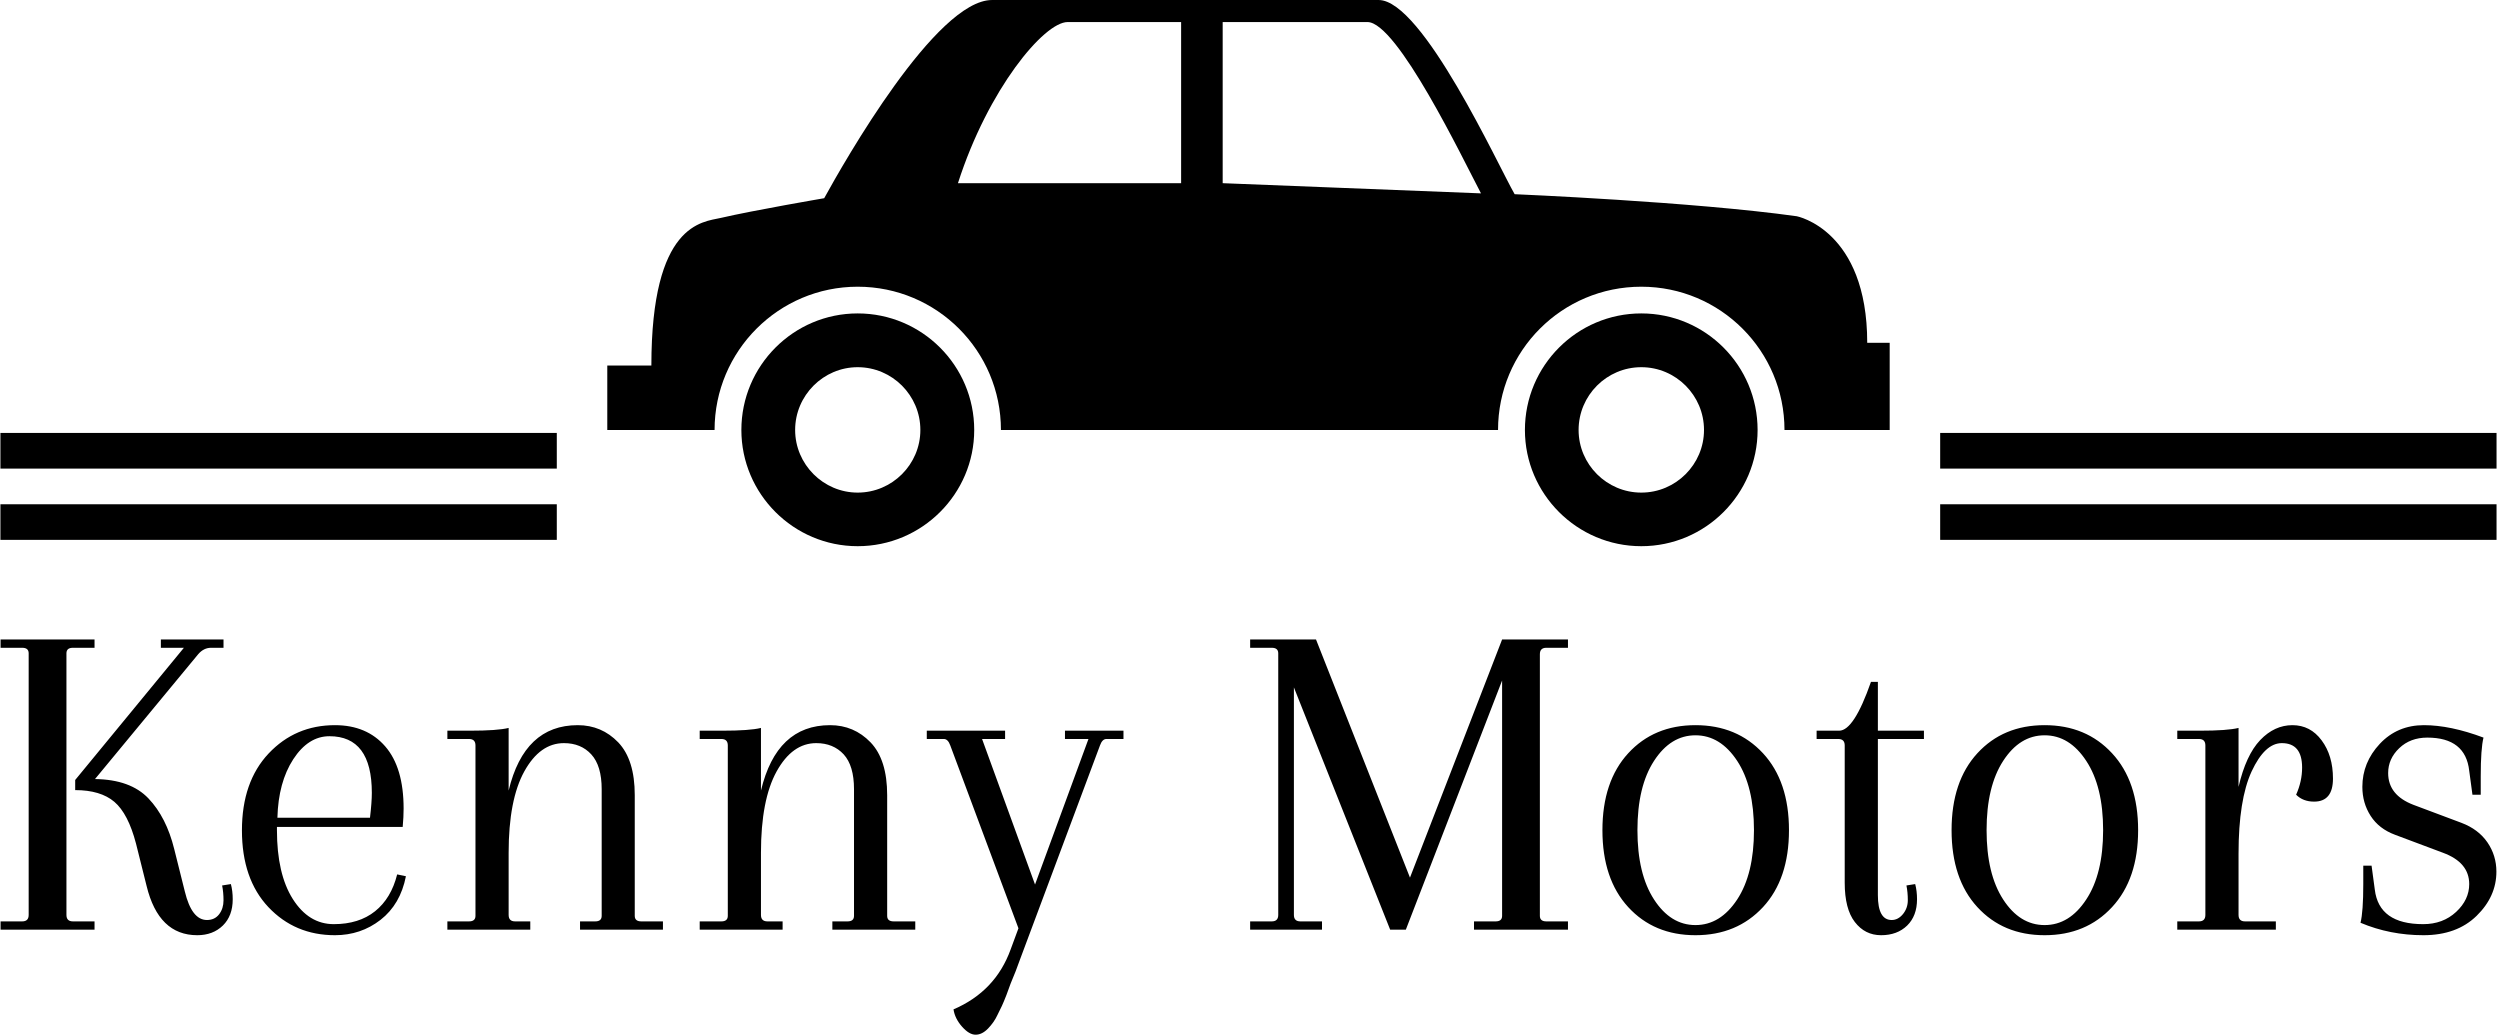 <svg xmlns="http://www.w3.org/2000/svg" version="1.1" xmlns:xlink="http://www.w3.org/1999/xlink" xmlns:svgjs="http://svgjs.dev/svgjs" width="1500" height="621" viewBox="0 0 1500 621"><g transform="matrix(1,0,0,1,-0.909,-0.089)"><svg viewBox="0 0 396 164" data-background-color="#5a9fd9" preserveAspectRatio="xMidYMid meet" height="621" width="1500" xmlns="http://www.w3.org/2000/svg" xmlns:xlink="http://www.w3.org/1999/xlink"><g id="tight-bounds" transform="matrix(1,0,0,1,0.24,0.024)"><svg viewBox="0 0 395.52 163.953" height="163.953" width="395.52"><g><svg viewBox="0 0 395.52 163.953" height="163.953" width="395.52"><g transform="matrix(1,0,0,1,0,101.329)"><svg viewBox="0 0 395.52 62.623" height="62.623" width="395.52"><g id="textblocktransform"><svg viewBox="0 0 395.52 62.623" height="62.623" width="395.52" id="textblock"><g><svg viewBox="0 0 395.52 62.623" height="62.623" width="395.52"><g transform="matrix(1,0,0,1,0,0)"><svg width="395.52" viewBox="1.75 -31.5 270.92 42.9" height="62.623" data-palette-color="#000000"><path d="M4.8-1.6L4.8-1.6 4.8-30Q4.8-30.6 4.1-30.6L4.1-30.6 1.75-30.6 1.75-31.5 11.95-31.5 11.95-30.6 9.6-30.6Q8.9-30.6 8.9-30L8.9-30 8.9-1.6Q8.9-0.9 9.6-0.9L9.6-0.9 11.95-0.9 11.95 0 1.75 0 1.75-0.9 4.1-0.9Q4.8-0.9 4.8-1.6ZM20.6-8.75L20.6-8.75 21.75-4.15Q22.5-1.05 24.15-1.05L24.15-1.05Q25-1.05 25.48-1.68 25.95-2.3 25.95-3.18 25.95-4.05 25.8-4.8L25.8-4.8 26.75-4.95Q26.95-4.2 26.95-3.3L26.95-3.3Q26.95-1.5 25.88-0.45 24.8 0.6 23.1 0.6L23.1 0.6Q18.9 0.6 17.6-4.75L17.6-4.75 16.45-9.35Q15.6-12.6 14.1-13.88 12.6-15.15 9.85-15.15L9.85-15.15 9.85-16.25 21.65-30.6 19.15-30.6 19.15-31.5 25.95-31.5 25.95-30.6 24.6-30.6Q23.8-30.6 23.2-29.9L23.2-29.9 12-16.35Q15.85-16.3 17.8-14.25 19.75-12.2 20.6-8.75ZM38.05-22.2L38.05-22.2Q41.5-22.2 43.5-19.9 45.5-17.6 45.5-13.15L45.5-13.15Q45.5-12.25 45.4-11.15L45.4-11.15 31.75-11.15 31.75-10.8Q31.75-6.05 33.47-3.33 35.2-0.6 37.92-0.6 40.65-0.6 42.4-2 44.15-3.4 44.8-6L44.8-6 45.75-5.8Q45.15-2.75 43-1.07 40.85 0.6 38.05 0.6L38.05 0.6Q33.7 0.6 30.82-2.45 27.95-5.5 27.95-10.78 27.95-16.05 30.85-19.13 33.75-22.2 38.05-22.2ZM42.05-14.85L42.05-14.85Q42.05-21 37.45-21L37.45-21Q35.15-21 33.52-18.5 31.9-16 31.8-12.15L31.8-12.15 41.85-12.15Q42.05-13.85 42.05-14.85ZM70.59-14.6L70.59-14.6 70.59-1.5Q70.59-0.9 71.3-0.9L71.3-0.9 73.65-0.9 73.65 0 64.65 0 64.65-0.9 66.3-0.9Q67-0.9 67-1.5L67-1.5 67-15.25Q67-17.8 65.87-19.03 64.75-20.25 62.9-20.25L62.9-20.25Q60.3-20.25 58.6-17.18 56.9-14.1 56.9-8.35L56.9-8.35 56.9-1.6Q56.9-0.9 57.6-0.9L57.6-0.9 59.25-0.9 59.25 0 50.25 0 50.25-0.9 52.6-0.9Q53.3-0.9 53.3-1.5L53.3-1.5 53.3-20Q53.3-20.7 52.6-20.7L52.6-20.7 50.25-20.7 50.25-21.6 52.7-21.6Q55.7-21.6 56.9-21.9L56.9-21.9 56.9-15.1Q58.6-22.2 64.4-22.2L64.4-22.2Q67-22.2 68.8-20.33 70.59-18.45 70.59-14.6ZM97.99-14.6L97.99-14.6 97.99-1.5Q97.99-0.9 98.69-0.9L98.69-0.9 101.04-0.9 101.04 0 92.04 0 92.04-0.9 93.69-0.9Q94.39-0.9 94.39-1.5L94.39-1.5 94.39-15.25Q94.39-17.8 93.27-19.03 92.14-20.25 90.29-20.25L90.29-20.25Q87.69-20.25 85.99-17.18 84.29-14.1 84.29-8.35L84.29-8.35 84.29-1.6Q84.29-0.9 84.99-0.9L84.99-0.9 86.64-0.9 86.64 0 77.64 0 77.64-0.9 79.99-0.9Q80.69-0.9 80.69-1.5L80.69-1.5 80.69-20Q80.69-20.7 79.99-20.7L79.99-20.7 77.64-20.7 77.64-21.6 80.09-21.6Q83.09-21.6 84.29-21.9L84.29-21.9 84.29-15.1Q85.99-22.2 91.79-22.2L91.79-22.2Q94.39-22.2 96.19-20.33 97.99-18.45 97.99-14.6ZM117.29-20.7L117.29-21.6 123.64-21.6 123.64-20.7 121.79-20.7Q121.34-20.7 121.09-20L121.09-20 112.44 3.15Q112.29 3.6 111.94 4.5L111.94 4.5 111.39 5.85Q111.24 6.3 110.94 7.08 110.64 7.85 110.44 8.28 110.24 8.7 109.94 9.3L109.94 9.3Q109.59 10.05 108.94 10.73 108.29 11.4 107.59 11.4 106.89 11.4 106.12 10.53 105.34 9.65 105.19 8.65L105.19 8.65Q109.74 6.7 111.39 2.15L111.39 2.15 112.24-0.15 104.84-20Q104.59-20.7 104.14-20.7L104.14-20.7 102.29-20.7 102.29-21.6 110.79-21.6 110.79-20.7 108.29-20.7 114.04-4.9 119.84-20.7 117.29-20.7ZM171.89 0L161.69 0 161.69-0.9 164.04-0.9Q164.74-0.9 164.74-1.5L164.74-1.5 164.74-27.05 154.29 0 152.59 0 142.14-26.3 142.14-1.6Q142.14-0.9 142.84-0.9L142.84-0.9 145.19-0.9 145.19 0 137.39 0 137.39-0.9 139.74-0.9Q140.44-0.9 140.44-1.6L140.44-1.6 140.44-30Q140.44-30.6 139.74-30.6L139.74-30.6 137.39-30.6 137.39-31.5 144.54-31.5 154.74-5.65 164.74-31.5 171.89-31.5 171.89-30.6 169.54-30.6Q168.84-30.6 168.84-29.9L168.84-29.9 168.84-1.5Q168.84-0.9 169.54-0.9L169.54-0.9 171.89-0.9 171.89 0ZM178.43-2.45Q175.63-5.5 175.63-10.8 175.63-16.1 178.43-19.15 181.23-22.2 185.73-22.2 190.23-22.2 193.06-19.15 195.88-16.1 195.88-10.8 195.88-5.5 193.06-2.45 190.23 0.6 185.73 0.6 181.23 0.6 178.43-2.45ZM181.23-18.32Q179.43-15.55 179.43-10.8 179.43-6.05 181.23-3.28 183.03-0.5 185.73-0.5 188.43-0.5 190.26-3.28 192.08-6.05 192.08-10.8 192.08-15.55 190.26-18.32 188.43-21.1 185.73-21.1 183.03-21.1 181.23-18.32ZM204.78-26.9L204.78-26.9 205.53-26.9 205.53-21.6 210.53-21.6 210.53-20.7 205.53-20.7 205.53-3.75Q205.53-1.05 207.03-1.05L207.03-1.05Q207.73-1.05 208.26-1.7 208.78-2.35 208.78-3.2 208.78-4.05 208.63-4.8L208.63-4.8 209.58-4.95Q209.78-4.2 209.78-3.3L209.78-3.3Q209.78-1.5 208.71-0.45 207.63 0.6 205.88 0.6 204.13 0.6 203.03-0.83 201.93-2.25 201.93-5.1L201.93-5.1 201.93-20Q201.93-20.7 201.23-20.7L201.23-20.7 198.88-20.7 198.88-21.6 201.33-21.6Q202.93-21.6 204.78-26.9ZM216.33-2.45Q213.53-5.5 213.53-10.8 213.53-16.1 216.33-19.15 219.13-22.2 223.63-22.2 228.13-22.2 230.95-19.15 233.78-16.1 233.78-10.8 233.78-5.5 230.95-2.45 228.13 0.6 223.63 0.6 219.13 0.6 216.33-2.45ZM219.13-18.32Q217.33-15.55 217.33-10.8 217.33-6.05 219.13-3.28 220.93-0.5 223.63-0.5 226.33-0.5 228.15-3.28 229.98-6.05 229.98-10.8 229.98-15.55 228.15-18.32 226.33-21.1 223.63-21.1 220.93-21.1 219.13-18.32ZM250.53-22.2Q252.48-22.2 253.7-20.55 254.93-18.9 254.93-16.4 254.93-13.9 252.88-13.9L252.88-13.9Q251.68-13.9 250.93-14.65L250.93-14.65Q251.58-16.1 251.58-17.6L251.58-17.6Q251.58-20.25 249.38-20.25L249.38-20.25Q247.53-20.25 246.1-17.18 244.68-14.1 244.68-8.25L244.68-8.25 244.68-1.6Q244.68-0.9 245.38-0.9L245.38-0.9 248.73-0.9 248.73 0 238.03 0 238.03-0.9 240.38-0.9Q241.08-0.9 241.08-1.6L241.08-1.6 241.08-20Q241.08-20.7 240.38-20.7L240.38-20.7 238.03-20.7 238.03-21.6 240.48-21.6Q243.48-21.6 244.68-21.9L244.68-21.9 244.68-15.5Q245.48-18.95 247.03-20.58 248.58-22.2 250.53-22.2ZM263.67-13.55L263.67-13.55 268.87-11.6Q270.72-10.9 271.7-9.47 272.67-8.05 272.67-6.3L272.67-6.3Q272.67-3.6 270.52-1.5 268.37 0.6 264.75 0.6 261.12 0.6 257.92-0.75L257.92-0.75Q258.22-1.95 258.22-4.95L258.22-4.95 258.22-6.95 259.12-6.95 259.47-4.35Q259.92-0.6 264.72-0.6L264.72-0.6Q266.87-0.6 268.3-1.93 269.72-3.25 269.72-4.95L269.72-4.95Q269.72-7.3 266.87-8.35L266.87-8.35 261.67-10.3Q259.92-10.95 259.02-12.35 258.12-13.75 258.12-15.5L258.12-15.5Q258.12-18.15 260.02-20.18 261.92-22.2 264.8-22.2 267.67-22.2 271.27-20.85L271.27-20.85Q270.97-19.65 270.97-16.65L270.97-16.65 270.97-14.65 270.07-14.65 269.72-17.25Q269.32-20.85 265.17-20.85L265.17-20.85Q263.32-20.85 262.12-19.7 260.92-18.55 260.92-17L260.92-17Q260.92-14.6 263.67-13.55Z" opacity="1" transform="matrix(1,0,0,1,0,0)" fill="#000000" class="wordmark-text-0" data-fill-palette-color="primary" id="text-0"></path></svg></g></svg></g></svg></g></svg></g><g transform="matrix(1,0,0,1,88.159,0)"><svg viewBox="0 0 219.201 86.546" height="86.546" width="219.201"><g><svg xmlns="http://www.w3.org/2000/svg" xmlns:xlink="http://www.w3.org/1999/xlink" version="1.1" x="8" y="0" viewBox="0 0 100 42.591" enable-background="new 0 0 100 42.591" xml:space="preserve" width="203.201" height="86.546" class="icon-icon-0" data-fill-palette-color="accent" id="icon-0"><path d="M19.525 24.44c-5 0-9.069 4.075-9.069 9.089 0 4.986 4.069 9.062 9.069 9.062 5.013 0 9.088-4.076 9.088-9.062C28.613 28.515 24.538 24.44 19.525 24.44zM19.525 38.412c-2.676 0-4.876-2.201-4.876-4.883 0-2.695 2.201-4.896 4.876-4.896 2.695 0 4.889 2.201 4.889 4.896C24.414 36.21 22.22 38.412 19.525 38.412z" fill="#000000" data-fill-palette-color="accent"></path><path d="M80.632 24.44c-5.007 0-9.076 4.075-9.076 9.089 0 4.986 4.069 9.062 9.076 9.062 5.006 0 9.068-4.076 9.068-9.062C89.7 28.515 85.638 24.44 80.632 24.44zM80.632 38.412c-2.695 0-4.89-2.201-4.89-4.883 0-2.695 2.194-4.896 4.89-4.896s4.889 2.201 4.889 4.896C85.521 36.21 83.327 38.412 80.632 38.412z" fill="#000000" data-fill-palette-color="accent"></path><path d="M98.249 26.732c0-8.815-5.495-9.87-5.495-9.87-8.079-1.133-21.999-1.719-21.999-1.719C69.479 12.93 63.581 0 60.149 0c-1.158 0-25.781 0-30.143 0-4.368 0-11.523 12.604-13.092 15.456 0 0-5.482 0.938-8.066 1.537-1.432 0.325-5.41 0.403-5.41 11.51H0v5.026h8.366c0-6.172 5.007-11.172 11.159-11.172 6.178 0 11.172 5 11.172 11.172H69.46c0-6.172 4.986-11.172 11.172-11.172 6.165 0 11.165 5 11.165 11.172H100v-6.797H98.249zM44.746 14.284H27.344c2.35-7.331 6.712-12.565 8.555-12.565 2.311 0 8.848 0 8.848 0V14.284zM47.988 14.284V1.719c0 0 8.978 0 11.289 0 2.324 0 7.422 10.638 8.854 13.359L47.988 14.284z" fill="#000000" data-fill-palette-color="accent"></path></svg></g></svg></g><g><rect width="88.159" height="5.647" y="79.898" x="307.361" fill="#000000" data-fill-palette-color="accent"></rect><rect width="88.159" height="5.647" y="79.898" x="0" fill="#000000" data-fill-palette-color="accent"></rect><rect width="88.159" height="5.647" y="68.603" x="307.361" fill="#000000" data-fill-palette-color="accent"></rect><rect width="88.159" height="5.647" y="68.603" x="0" fill="#000000" data-fill-palette-color="accent"></rect></g></svg></g><defs></defs></svg><rect width="395.52" height="163.953" fill="none" stroke="none" visibility="hidden"></rect></g></svg></g></svg>